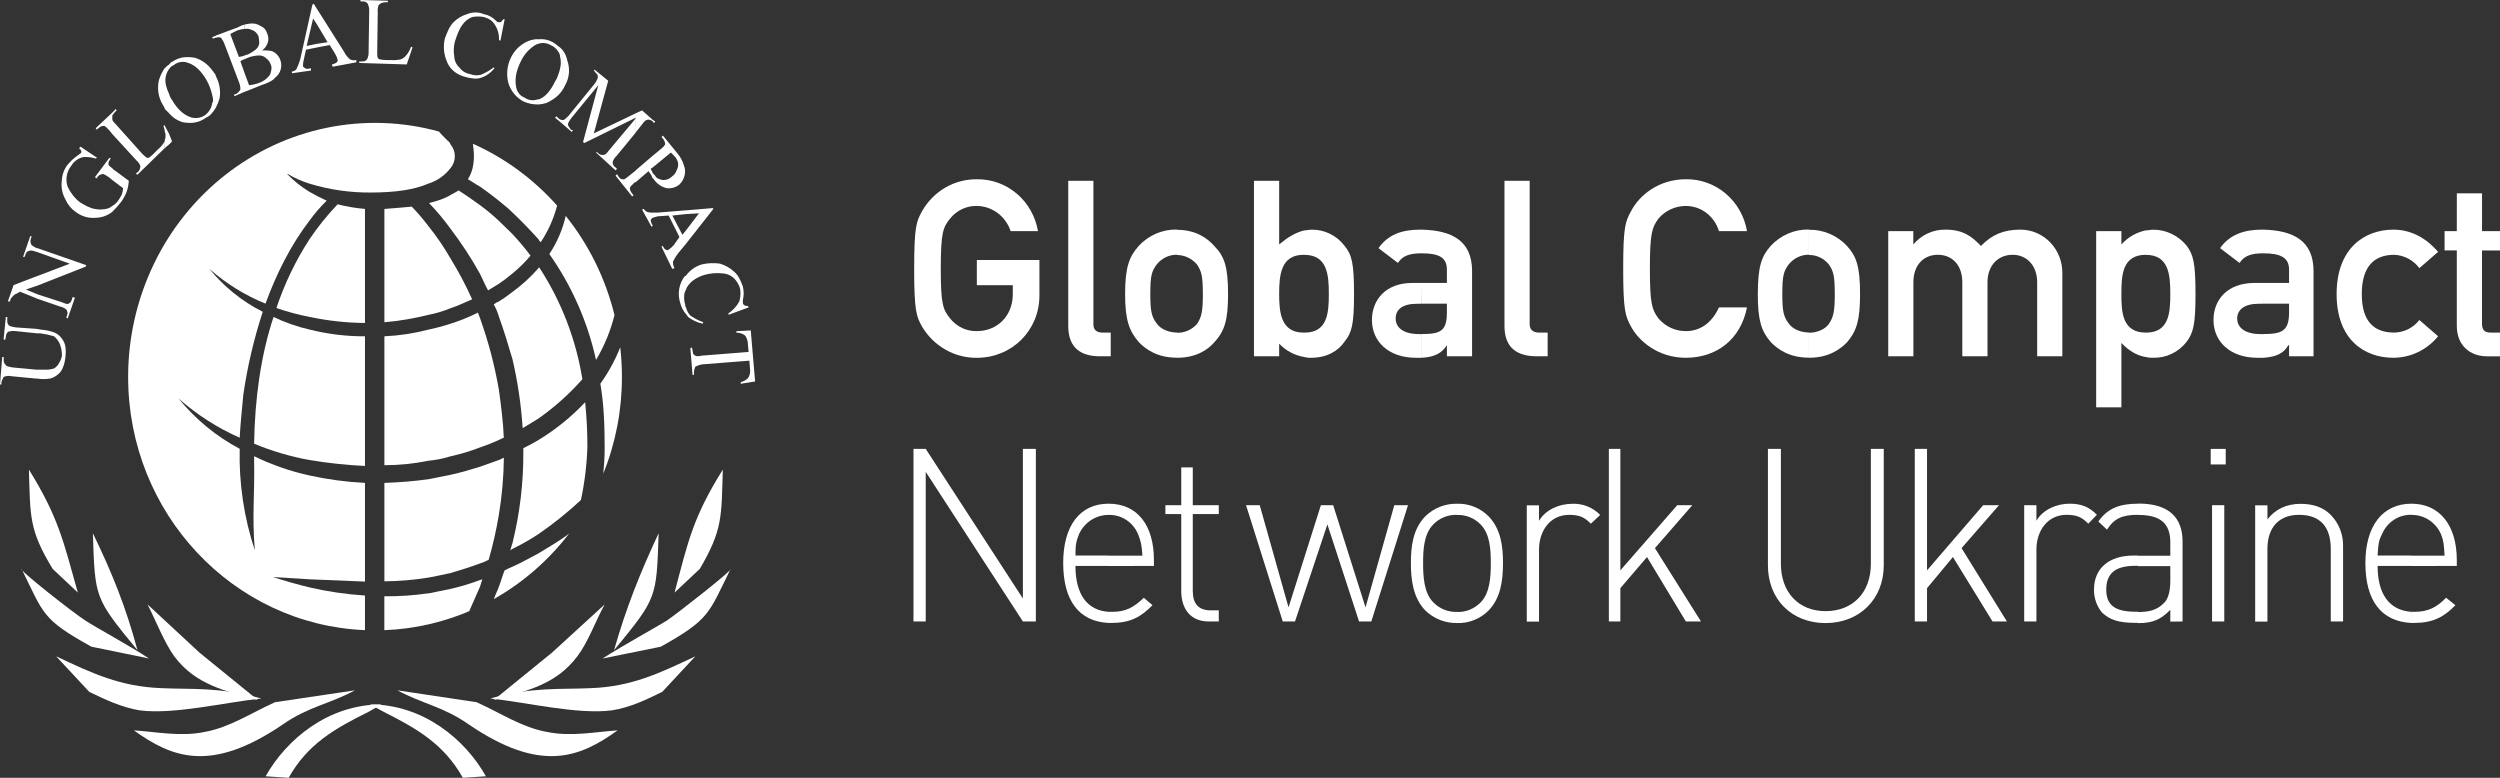 <svg width="90" height="28" viewBox="0 0 90 28" fill="none" xmlns="http://www.w3.org/2000/svg">
<rect x="0" y="0" width="90" height="28" fill="#333333" stroke="none"/>
<path d="M18.816 15.413C18.997 15.307 19.205 15.173 19.386 15.066C19.964 14.659 20.494 14.185 20.966 13.652C20.734 12.212 20.204 10.839 19.412 9.627C19.409 9.627 19.405 9.627 19.402 9.629C19.399 9.63 19.396 9.632 19.394 9.634C19.391 9.637 19.389 9.64 19.388 9.643C19.387 9.646 19.386 9.65 19.386 9.653C19.107 9.972 18.794 10.258 18.453 10.506C18.295 10.631 18.131 10.747 17.96 10.853C17.893 10.877 17.831 10.913 17.775 10.958C17.851 11.092 17.912 11.236 17.956 11.384C18.137 11.89 18.294 12.397 18.449 12.93C18.639 13.746 18.761 14.576 18.816 15.413Z" fill="white"/>
<path d="M21.12 18.267C21.12 18.265 21.12 18.262 21.12 18.26V18.267Z" fill="white"/>
<path d="M19.385 19.226C19.923 18.857 20.434 18.447 20.913 18C21.048 17.369 21.126 16.726 21.146 16.079C21.146 15.545 21.119 15.011 21.066 14.479C20.568 15.009 20.002 15.466 19.385 15.84C19.208 15.947 19.027 16.045 18.84 16.133V16.267C18.846 17.372 18.716 18.474 18.451 19.546C18.425 19.628 18.399 19.705 18.371 19.813C18.397 19.786 18.422 19.786 18.451 19.759C18.773 19.602 19.085 19.424 19.385 19.226Z" fill="white"/>
<path d="M22.122 11.343C21.801 10.034 21.201 8.814 20.366 7.772C20.254 8.264 20.054 8.729 19.776 9.145C20.582 10.286 21.154 11.583 21.457 12.958C21.756 12.457 21.98 11.912 22.122 11.343Z" fill="white"/>
<path d="M18.14 16.477C18.088 16.505 18.011 16.531 17.959 16.56C17.726 16.642 17.518 16.72 17.285 16.8C16.948 16.906 16.585 17.013 16.222 17.093C15.963 17.146 15.704 17.199 15.421 17.253C14.896 17.324 14.367 17.368 13.838 17.384V20.927C14.367 20.923 14.896 20.879 15.419 20.794C15.704 20.74 15.963 20.687 16.22 20.629C16.582 20.523 16.92 20.417 17.282 20.283C17.39 20.25 17.495 20.205 17.593 20.15C17.744 19.624 17.866 19.09 17.956 18.55C18.071 17.865 18.132 17.172 18.14 16.477Z" fill="white"/>
<path d="M17.363 20.854C17.337 20.854 17.311 20.88 17.283 20.88C16.936 21.011 16.581 21.118 16.221 21.2L15.443 21.359H15.418C14.894 21.436 14.365 21.471 13.836 21.466V22.686C14.925 22.645 15.998 22.398 17 21.957L16.894 21.998C17.024 21.703 17.153 21.41 17.282 21.117C17.311 21.013 17.337 20.933 17.363 20.854Z" fill="white"/>
<path d="M17.285 9.867C17.389 10.079 17.466 10.267 17.57 10.454L17.959 10.216C18.129 10.101 18.293 9.976 18.451 9.843C18.686 9.651 18.903 9.437 19.099 9.203C18.897 8.933 18.68 8.675 18.451 8.43C18.296 8.27 18.114 8.11 17.959 7.95C17.745 7.749 17.52 7.562 17.285 7.389C17.026 7.203 16.767 7.017 16.507 6.856C16.415 6.916 16.32 6.969 16.222 7.017C16.015 7.15 15.756 7.23 15.445 7.31C15.725 7.6 15.985 7.911 16.222 8.239C16.614 8.754 16.97 9.298 17.285 9.867Z" fill="white"/>
<path d="M14.823 7.439C14.537 7.467 14.201 7.493 13.838 7.522V11.601C14.371 11.555 14.899 11.466 15.419 11.335C15.693 11.283 15.961 11.203 16.22 11.095C16.479 11.013 16.738 10.882 16.997 10.775C16.769 10.269 16.509 9.779 16.22 9.308C15.983 8.896 15.715 8.504 15.419 8.135C15.234 7.891 15.035 7.659 14.823 7.439Z" fill="white"/>
<path d="M17.959 14.027C17.808 13.155 17.583 12.298 17.285 11.466C17.259 11.384 17.232 11.334 17.204 11.254C16.887 11.414 16.558 11.548 16.22 11.653C15.957 11.74 15.69 11.811 15.419 11.867C14.901 12.003 14.371 12.083 13.838 12.107V16.747C14.369 16.748 14.898 16.694 15.419 16.587C15.69 16.562 15.959 16.509 16.22 16.427C16.581 16.348 16.936 16.241 17.282 16.107C17.511 16.03 17.736 15.941 17.956 15.841C18.015 15.809 18.075 15.781 18.137 15.758C18.114 15.174 18.036 14.583 17.959 14.027Z" fill="white"/>
<path d="M21.354 17.839V17.847C21.354 17.841 21.359 17.837 21.362 17.832L21.354 17.839Z" fill="white"/>
<path d="M9.148 15.973C9.791 16.241 10.46 16.438 11.143 16.561C11.804 16.672 12.47 16.743 13.139 16.774V12.107C12.466 12.11 11.796 12.028 11.143 11.864C10.697 11.762 10.262 11.61 9.847 11.411C9.38 12.827 9.174 14.373 9.148 15.973Z" fill="white"/>
<path d="M13.139 21.439C12.467 21.396 11.8 21.298 11.143 21.147C10.702 21.04 10.236 20.906 9.822 20.773C10.288 20.8 10.702 20.827 11.143 20.855C11.791 20.881 12.439 20.908 13.139 20.937V17.384C12.468 17.351 11.8 17.262 11.143 17.117C10.454 16.967 9.785 16.734 9.148 16.424V16.53C9.174 17.891 9.068 18.508 9.174 19.811C8.784 18.636 8.599 17.399 8.629 16.157C7.785 15.71 7.036 15.094 6.427 14.345C7.087 14.928 7.83 15.405 8.629 15.758C8.655 15.252 8.71 14.745 8.759 14.211C8.907 13.196 9.141 12.197 9.459 11.225C8.72 10.853 8.066 10.326 7.537 9.678C8.138 10.209 8.821 10.632 9.558 10.931C9.947 9.865 10.465 8.824 11.139 7.945C11.326 7.686 11.534 7.445 11.761 7.224C11.549 7.129 11.341 7.022 11.139 6.905C10.847 6.728 10.578 6.513 10.339 6.265H10.364C10.609 6.412 10.871 6.528 11.143 6.611C11.857 6.83 12.6 6.937 13.345 6.931C14.252 6.931 14.926 6.825 15.418 6.611C15.734 6.513 16.013 6.318 16.219 6.052C16.319 5.934 16.374 5.782 16.374 5.625C16.374 5.468 16.319 5.317 16.219 5.199C16.2 5.143 16.163 5.096 16.116 5.065C15.947 4.9 15.85 4.796 15.8 4.735C14.483 4.372 13.102 4.326 11.765 4.6C10.428 4.874 9.17 5.461 8.088 6.315C7.006 7.169 6.13 8.268 5.528 9.527C4.925 10.786 4.612 12.17 4.613 13.573C4.613 18.488 8.407 22.492 13.139 22.685V21.439Z" fill="white"/>
<path d="M13.139 11.627V7.52C12.807 7.493 12.477 7.438 12.154 7.355C11.783 7.743 11.445 8.162 11.144 8.609C10.644 9.38 10.243 10.213 9.951 11.089C10.341 11.224 10.739 11.331 11.144 11.409C11.8 11.548 12.469 11.621 13.139 11.627Z" fill="white"/>
<path d="M19.385 19.921C19.073 20.08 18.762 20.267 18.451 20.4C18.354 20.439 18.259 20.484 18.166 20.534C18.086 20.721 18.036 20.933 17.959 21.12C17.907 21.277 17.831 21.41 17.779 21.567C18.827 20.975 19.749 20.172 20.489 19.207C20.155 19.471 19.769 19.682 19.385 19.921Z" fill="white"/>
<path d="M21.538 17.467L21.526 17.505C21.532 17.492 21.538 17.479 21.543 17.467H21.538Z" fill="white"/>
<path d="M17.026 5.201C17.106 5.707 17.052 6.133 16.844 6.454C17 6.536 17.13 6.64 17.285 6.72C17.518 6.885 17.726 7.04 17.959 7.227C18.114 7.36 18.296 7.494 18.451 7.653C18.763 7.947 19.074 8.267 19.385 8.613C19.404 8.654 19.432 8.69 19.465 8.72C19.734 8.318 19.934 7.872 20.056 7.401C19.21 6.45 18.179 5.692 17.029 5.177L17.026 5.201Z" fill="white"/>
<path d="M21.224 18.08V18.089L21.229 18.08H21.224Z" fill="white"/>
<path d="M22.389 13.574C22.39 13.216 22.369 12.858 22.329 12.503C22.144 12.968 21.903 13.409 21.613 13.813C21.742 14.559 21.768 15.333 21.768 16.159C21.768 16.463 21.744 16.767 21.72 17.048C22.163 15.947 22.391 14.766 22.389 13.574Z" fill="white"/>
<path d="M4.82 26.293C5.62 26.346 6.53 26.533 7.386 26.346C8.267 26.186 9.018 25.679 9.899 25.28L12.776 24.852C11.895 25.333 11.095 25.439 10.184 26.079C7.593 27.84 6.194 27.28 4.82 26.293Z" fill="white"/>
<path d="M2.021 23.627C3.317 24.24 4.328 24.717 5.805 24.773C6.893 24.826 7.877 24.72 9.408 25.146C8.112 25.28 6.272 25.733 5.028 25.573C4.38 25.467 3.759 25.173 3.214 24.907L2.021 23.627Z" fill="white"/>
<path d="M5.312 21.76C5.624 22.373 5.909 23.12 6.273 23.627C7.05 24.666 8.139 24.88 9.28 25.2C8.58 24.64 7.879 24.053 7.18 23.493L5.312 21.76Z" fill="white"/>
<path d="M1.041 16.906C1.093 18.613 1.041 19.067 1.896 20.48L2.802 21.333C2.28 19.467 2.099 18.613 1.041 16.906Z" fill="white"/>
<path d="M0.777 20.48C1.578 22.106 1.504 22.292 3.291 23.281L5.364 23.706C4.638 23.226 3.443 22.586 3.083 22.346C2.695 22.106 0.622 20.48 0.777 20.48Z" fill="white"/>
<path d="M3.343 19.196C3.423 21.543 3.395 21.515 4.95 23.41C4.536 21.866 4.043 20.639 3.343 19.196Z" fill="white"/>
<path d="M9.562 27.946L10.392 28C11.066 26.799 12.024 26.239 13.268 25.626L13.735 25.359C11.817 25.359 10.314 26.612 9.562 27.946Z" fill="white"/>
<path d="M22.234 26.293C21.433 26.346 20.553 26.533 19.672 26.346C18.791 26.186 18.04 25.679 17.159 25.28L14.308 24.852C15.188 25.333 15.967 25.439 16.874 26.079C19.461 27.84 20.861 27.28 22.234 26.293Z" fill="white"/>
<path d="M25.033 23.627C23.737 24.24 22.727 24.72 21.276 24.773C20.187 24.826 19.176 24.72 17.648 25.146C18.943 25.28 20.783 25.733 22.027 25.573C22.701 25.467 23.297 25.173 23.841 24.907L25.033 23.627Z" fill="white"/>
<path d="M21.768 21.76C21.431 22.373 21.172 23.12 20.784 23.627C20.006 24.666 18.917 24.881 17.775 25.2C18.474 24.64 19.174 24.053 19.874 23.493L21.768 21.76Z" fill="white"/>
<path d="M26.021 16.906C25.969 18.613 26.021 19.067 25.192 20.48L24.285 21.333C24.774 19.467 24.956 18.613 26.021 16.906Z" fill="white"/>
<path d="M26.302 20.48C25.502 22.106 25.551 22.292 23.79 23.281L21.69 23.707C22.441 23.227 23.608 22.587 23.997 22.347C24.359 22.106 26.433 20.48 26.302 20.48Z" fill="white"/>
<path d="M23.711 19.196C23.631 21.543 23.659 21.515 22.105 23.41C22.546 21.866 23.038 20.639 23.711 19.196Z" fill="white"/>
<path d="M17.493 27.946L16.662 28C15.989 26.799 15.031 26.239 13.812 25.626L13.32 25.359C15.237 25.359 16.741 26.612 17.493 27.946Z" fill="white"/>
<path d="M24.697 11.307V11.066C24.722 11.177 24.775 11.278 24.852 11.36C24.996 11.461 25.153 11.542 25.319 11.6L25.293 11.653C25.105 11.611 24.929 11.53 24.774 11.413C24.748 11.387 24.723 11.331 24.694 11.307H24.697ZM24.697 10.426C24.723 10.32 24.8 10.24 24.904 10.133C25.042 10.022 25.201 9.941 25.37 9.893C25.573 9.838 25.783 9.82 25.992 9.84C26.144 9.843 26.29 9.9 26.406 10C26.514 10.103 26.594 10.231 26.64 10.374C26.67 10.533 26.661 10.698 26.615 10.853C26.521 11.026 26.387 11.172 26.225 11.28V11.334L26.951 11.066L26.924 11.013C26.88 11.02 26.834 11.011 26.796 10.987C26.769 10.96 26.744 10.96 26.744 10.904V10.797C26.782 10.64 26.782 10.475 26.744 10.318C26.663 10.104 26.588 9.918 26.433 9.785C26.285 9.646 26.107 9.546 25.915 9.49C25.699 9.46 25.48 9.469 25.267 9.518C25.041 9.586 24.841 9.726 24.697 9.918V10.424V10.426ZM24.697 8.774V8.293L25.163 7.68L24.697 7.707V7.573L25.658 7.491L25.683 7.518L24.699 8.771L24.697 8.774ZM27.184 13.733L26.666 13.816V13.759C26.73 13.742 26.792 13.714 26.848 13.677C26.909 13.643 26.955 13.585 26.977 13.517C27 13.448 27.009 13.376 27.003 13.303L26.977 12.984L25.295 13.116C25.205 13.128 25.117 13.156 25.036 13.199C25 13.264 24.982 13.338 24.984 13.412V13.495H24.932L24.852 12.534L24.904 12.508L24.931 12.59C24.931 12.697 24.956 12.777 25.034 12.803C25.06 12.83 25.137 12.83 25.268 12.803L26.949 12.67L26.923 12.377C26.921 12.302 26.904 12.23 26.872 12.163C26.861 12.132 26.844 12.104 26.822 12.081C26.799 12.058 26.772 12.04 26.742 12.029C26.669 11.993 26.59 11.975 26.509 11.976V11.923L27.027 11.895L27.184 13.733ZM24.697 7.573V7.707L24.204 7.76L24.567 8.453L24.697 8.293V8.774L24.411 9.12C24.34 9.211 24.279 9.309 24.229 9.414C24.222 9.497 24.24 9.581 24.282 9.654L24.201 9.68L23.813 8.88L23.864 8.854C23.891 8.936 23.944 8.986 23.969 8.986C24.02 9.013 24.049 9.013 24.072 8.986C24.14 8.942 24.201 8.889 24.253 8.826L24.46 8.534L24.072 7.76L23.683 7.787C23.622 7.801 23.561 7.818 23.502 7.84V7.653H23.683L24.695 7.571L24.697 7.573ZM24.697 9.92V10.426C24.671 10.454 24.671 10.509 24.644 10.534C24.615 10.684 24.624 10.84 24.671 10.987C24.668 11.002 24.67 11.017 24.674 11.031C24.679 11.045 24.687 11.058 24.697 11.069V11.31C24.598 11.195 24.526 11.058 24.489 10.909C24.436 10.748 24.423 10.577 24.45 10.409C24.477 10.242 24.544 10.084 24.644 9.949C24.671 9.949 24.671 9.923 24.697 9.923V9.92ZM23.504 6.426V6.24L23.584 6.323C23.635 6.429 23.739 6.456 23.868 6.482C23.93 6.484 23.992 6.472 24.05 6.448C24.107 6.425 24.16 6.389 24.204 6.344C24.277 6.293 24.332 6.217 24.359 6.131C24.404 6.05 24.422 5.957 24.411 5.864C24.393 5.786 24.357 5.713 24.308 5.651L24.153 5.491L23.504 6.024V5.602L23.763 5.389C23.867 5.307 23.945 5.229 23.945 5.176C23.937 5.107 23.909 5.042 23.865 4.989L23.814 4.936L23.865 4.882L24.386 5.52C24.491 5.644 24.571 5.789 24.619 5.947C24.667 6.065 24.676 6.196 24.644 6.32C24.614 6.442 24.551 6.553 24.462 6.64C24.398 6.693 24.323 6.733 24.243 6.756C24.163 6.779 24.079 6.785 23.997 6.773C23.821 6.732 23.665 6.628 23.556 6.48C23.53 6.454 23.53 6.426 23.504 6.426ZM23.504 4.4V4.317L23.584 4.37L23.558 4.423L23.504 4.4ZM23.504 4.317V4.37C23.424 4.317 23.349 4.288 23.297 4.317C23.245 4.317 23.193 4.37 23.115 4.477L22.883 4.77V4.24V4.08L23.115 3.974L23.504 4.32V4.317ZM23.504 5.597V6.023L23.424 6.076C23.45 6.13 23.476 6.183 23.504 6.237V6.426C23.478 6.4 23.478 6.374 23.453 6.32C23.427 6.267 23.373 6.213 23.349 6.16L22.883 6.56V6.133L23.504 5.602V5.597ZM23.504 7.65V7.837C23.453 7.863 23.453 7.89 23.424 7.919C23.432 7.996 23.459 8.07 23.504 8.133L23.453 8.159L23.115 7.547L23.167 7.52C23.219 7.573 23.271 7.627 23.297 7.627C23.363 7.65 23.434 7.659 23.504 7.653V7.65ZM22.883 4.08V4.24L21.041 5.146L20.988 5.119L21.538 3.067L20.577 4.24C20.497 4.347 20.447 4.427 20.447 4.48C20.447 4.534 20.499 4.587 20.551 4.667L20.631 4.694L20.579 4.746L20.242 4.454V4.32H20.294C20.362 4.276 20.423 4.222 20.475 4.16L21.408 3.014C21.451 2.957 21.486 2.894 21.512 2.827C21.538 2.773 21.512 2.744 21.512 2.693C21.462 2.645 21.417 2.591 21.378 2.533L21.403 2.506L21.896 2.907L21.378 4.802L22.881 4.082L22.883 4.08ZM22.883 4.267L21.922 5.414C21.842 5.52 21.792 5.574 21.741 5.574C21.705 5.582 21.668 5.581 21.633 5.572C21.598 5.563 21.565 5.545 21.538 5.52L21.486 5.467L21.46 5.494L22.16 6.133L22.212 6.08L22.16 6.027C22.127 6.009 22.1 5.982 22.082 5.949C22.064 5.916 22.055 5.878 22.056 5.841C22.075 5.756 22.121 5.681 22.185 5.626L22.886 4.774V4.267H22.883ZM22.883 6.133V6.56H22.856C22.752 6.667 22.675 6.72 22.675 6.773C22.679 6.843 22.708 6.91 22.755 6.96L22.808 7.043L22.755 7.069L22.16 6.323L22.212 6.269L22.264 6.351C22.281 6.385 22.307 6.413 22.339 6.432C22.371 6.451 22.408 6.46 22.445 6.458C22.497 6.458 22.549 6.405 22.653 6.325L22.886 6.138L22.883 6.133ZM20.241 3.254C20.281 3.195 20.316 3.132 20.345 3.067C20.421 2.935 20.467 2.788 20.481 2.636C20.495 2.484 20.476 2.33 20.425 2.187C20.397 2.04 20.335 1.903 20.244 1.787L20.241 3.254ZM20.241 1.787V3.254C20.195 3.321 20.143 3.383 20.085 3.44V2.719C20.189 2.453 20.215 2.239 20.165 2.052C20.163 1.974 20.134 1.899 20.085 1.84V1.654C20.143 1.69 20.196 1.735 20.241 1.787ZM20.241 4.32V4.454L20.085 4.32V4.238C20.104 4.262 20.128 4.281 20.154 4.295C20.18 4.309 20.209 4.318 20.239 4.32H20.241ZM20.085 1.654V1.841C20.023 1.743 19.933 1.668 19.827 1.627C19.761 1.587 19.688 1.561 19.612 1.552C19.536 1.542 19.459 1.55 19.386 1.574V1.414C19.565 1.394 19.745 1.431 19.904 1.52C19.968 1.558 20.029 1.603 20.085 1.654ZM20.085 2.72V3.44C19.961 3.551 19.82 3.641 19.669 3.708C19.576 3.736 19.481 3.754 19.385 3.761V3.573C19.399 3.575 19.414 3.574 19.428 3.57C19.442 3.565 19.454 3.557 19.465 3.547C19.646 3.464 19.828 3.254 19.983 2.934C20.028 2.868 20.062 2.796 20.087 2.72H20.085ZM20.085 4.24V4.322L19.982 4.24L20.033 4.187L20.085 4.24ZM19.386 1.414V1.574C19.36 1.574 19.333 1.6 19.306 1.6C19.054 1.745 18.854 1.969 18.735 2.24C18.579 2.56 18.528 2.853 18.579 3.12C18.591 3.21 18.627 3.295 18.683 3.366C18.738 3.436 18.812 3.489 18.895 3.52C19.051 3.627 19.207 3.627 19.389 3.573V3.76C19.202 3.766 19.016 3.73 18.844 3.653C18.584 3.514 18.389 3.274 18.3 2.987C18.219 2.673 18.256 2.34 18.403 2.053C18.477 1.905 18.579 1.775 18.704 1.669C18.829 1.564 18.973 1.486 19.128 1.44C19.213 1.417 19.301 1.408 19.389 1.414H19.386ZM11.429 1.707V1.574L11.793 1.52L11.428 0.906V0.347L12.389 1.867C12.439 1.97 12.509 2.06 12.596 2.133C12.667 2.172 12.751 2.182 12.829 2.16V2.243L11.975 2.402L11.948 2.32C12.014 2.308 12.077 2.28 12.13 2.238C12.14 2.227 12.147 2.214 12.152 2.2C12.156 2.185 12.158 2.17 12.155 2.155C12.134 2.07 12.098 1.989 12.052 1.915L11.87 1.622L11.429 1.705V1.707ZM14.799 1.68L14.851 1.707L14.643 2.32L12.933 2.267V2.213H13.036C13.071 2.216 13.106 2.211 13.138 2.196C13.169 2.182 13.197 2.159 13.218 2.131C13.256 2.047 13.274 1.956 13.27 1.864L13.291 0.4C13.295 0.308 13.277 0.217 13.239 0.133C13.218 0.105 13.191 0.082 13.159 0.068C13.127 0.053 13.092 0.048 13.058 0.051H12.978V0L13.962 0.026V0.082C13.883 0.075 13.804 0.084 13.729 0.109C13.69 0.13 13.655 0.158 13.626 0.191C13.599 0.277 13.59 0.368 13.599 0.457L13.579 1.895C13.579 1.977 13.579 2.055 13.605 2.082C13.605 2.108 13.631 2.108 13.657 2.135C13.742 2.151 13.829 2.161 13.916 2.162H14.072C14.193 2.171 14.315 2.162 14.434 2.135C14.505 2.106 14.567 2.06 14.616 2.001C14.697 1.908 14.758 1.8 14.798 1.682L14.799 1.68ZM18.168 0.691L18.015 1.467L17.963 1.44C17.974 1.241 17.919 1.043 17.807 0.88C17.727 0.746 17.6 0.667 17.418 0.613C17.281 0.587 17.141 0.587 17.003 0.613C16.854 0.668 16.726 0.771 16.637 0.906C16.534 1.04 16.456 1.253 16.377 1.494C16.331 1.667 16.323 1.849 16.353 2.027C16.355 2.102 16.372 2.177 16.404 2.246C16.435 2.314 16.479 2.376 16.534 2.426C16.629 2.555 16.768 2.641 16.923 2.667C17.047 2.714 17.182 2.723 17.311 2.693C17.476 2.624 17.631 2.534 17.774 2.426L17.801 2.454C17.676 2.618 17.505 2.739 17.311 2.801C17.156 2.854 16.974 2.828 16.767 2.774C16.429 2.692 16.171 2.481 16.067 2.161C15.972 1.915 15.954 1.645 16.015 1.387C16.095 1.174 16.171 0.961 16.326 0.801C16.464 0.663 16.633 0.562 16.818 0.508C17.009 0.428 17.223 0.428 17.414 0.508C17.582 0.538 17.736 0.621 17.855 0.746C17.881 0.773 17.907 0.8 17.935 0.8H18.015C18.067 0.773 18.095 0.718 18.118 0.694L18.168 0.691ZM11.428 0.347V0.906L11.272 0.667L11.039 1.655L11.428 1.573V1.706L11.014 1.789L10.934 2.162C10.915 2.231 10.906 2.303 10.907 2.375C10.907 2.402 10.934 2.428 10.987 2.458C11.013 2.484 11.091 2.484 11.195 2.458V2.54L10.521 2.636L10.496 2.584C10.599 2.557 10.651 2.53 10.677 2.477C10.732 2.367 10.776 2.252 10.809 2.133L11.247 0.165L11.298 0.138L11.428 0.351V0.347ZM8.807 3.307V2.636L8.967 3.067C9.091 3.055 9.213 3.027 9.33 2.984C9.486 2.93 9.622 2.828 9.719 2.691C9.77 2.557 9.799 2.424 9.745 2.318C9.717 2.231 9.663 2.156 9.589 2.104C9.553 2.066 9.508 2.036 9.459 2.018C9.409 1.999 9.357 1.992 9.304 1.997C9.172 2.004 9.041 2.031 8.916 2.08C8.89 2.106 8.836 2.106 8.811 2.132V2C8.822 1.989 8.835 1.982 8.848 1.977C8.862 1.973 8.877 1.971 8.891 1.973C9.002 1.926 9.107 1.863 9.202 1.787C9.269 1.734 9.315 1.658 9.332 1.574C9.336 1.484 9.327 1.394 9.306 1.307C9.283 1.25 9.248 1.199 9.203 1.158C9.159 1.117 9.105 1.087 9.047 1.071C8.975 1.036 8.892 1.026 8.814 1.044V0.88C8.866 0.88 8.918 0.854 8.97 0.854C9.113 0.826 9.261 0.855 9.384 0.936C9.44 0.959 9.491 0.995 9.531 1.041C9.572 1.087 9.601 1.143 9.617 1.203C9.665 1.302 9.674 1.416 9.644 1.523C9.608 1.641 9.535 1.745 9.436 1.816C9.558 1.808 9.68 1.817 9.799 1.843C9.916 1.894 10.012 1.987 10.069 2.104C10.126 2.221 10.14 2.355 10.11 2.482C10.08 2.612 10.005 2.725 9.899 2.801C9.819 2.908 9.641 2.987 9.407 3.067L8.807 3.307ZM8.807 0.88V1.04C8.72 1.047 8.633 1.065 8.549 1.093C8.46 1.132 8.374 1.177 8.29 1.227L8.601 2.051C8.643 2.039 8.687 2.03 8.73 2.024C8.756 2.024 8.782 1.997 8.81 1.997V2.131C8.785 2.131 8.759 2.131 8.759 2.158C8.739 2.158 8.719 2.163 8.701 2.172C8.683 2.181 8.668 2.194 8.655 2.211L8.807 2.636V3.304L8.445 3.463L8.419 3.41L8.499 3.383C8.563 3.345 8.617 3.29 8.654 3.224C8.656 3.132 8.638 3.041 8.603 2.957L8.087 1.6C8.057 1.513 8.013 1.432 7.958 1.36C7.929 1.347 7.898 1.34 7.867 1.34C7.836 1.34 7.805 1.347 7.776 1.36V1.278L8.553 0.989C8.634 0.941 8.72 0.905 8.81 0.882L8.807 0.88ZM7.774 3.867C7.828 3.765 7.872 3.658 7.904 3.547C7.951 3.273 7.905 2.991 7.774 2.747V3.867ZM7.774 1.28V1.363H7.749L7.669 1.389L7.643 1.363V1.336L7.773 1.283L7.774 1.28ZM7.774 2.747V3.867C7.74 3.935 7.696 3.998 7.645 4.054V3.68C7.67 3.68 7.67 3.68 7.67 3.653C7.673 3.581 7.664 3.509 7.645 3.44V2.533C7.67 2.56 7.697 2.616 7.725 2.64C7.751 2.669 7.769 2.707 7.774 2.747ZM7.645 2.533V3.44C7.601 3.245 7.532 3.058 7.437 2.884C7.231 2.537 7.023 2.35 6.79 2.27C6.7 2.231 6.602 2.218 6.506 2.232C6.41 2.247 6.32 2.288 6.245 2.352C6.178 2.374 6.123 2.422 6.09 2.486V2.32C6.121 2.271 6.166 2.233 6.219 2.213C6.453 2.053 6.712 2.027 7.02 2.08C7.27 2.158 7.488 2.317 7.641 2.533H7.645ZM7.645 3.68C7.635 3.777 7.604 3.87 7.555 3.953C7.505 4.036 7.439 4.107 7.36 4.16C7.282 4.208 7.196 4.237 7.106 4.246C7.017 4.256 6.926 4.244 6.842 4.213C6.609 4.131 6.375 3.92 6.194 3.6C6.144 3.537 6.108 3.464 6.09 3.386V4.08C6.22 4.234 6.391 4.346 6.582 4.4C6.893 4.454 7.152 4.427 7.412 4.24C7.504 4.2 7.585 4.136 7.645 4.054V3.68ZM6.09 5.2V4.826L6.194 5.093L6.09 5.2ZM6.09 2.317V2.48C6.02 2.574 5.976 2.684 5.96 2.801C5.934 2.961 5.986 3.174 6.09 3.387V4.081L5.934 3.921V2.454C5.979 2.401 6.032 2.356 6.09 2.32V2.317ZM6.09 4.823V5.197L5.934 5.33V5.04C5.955 4.989 5.964 4.935 5.96 4.88C5.962 4.834 5.953 4.788 5.934 4.746V4.531L6.09 4.823ZM5.934 2.45V3.917C5.934 3.89 5.909 3.863 5.883 3.811C5.795 3.675 5.735 3.522 5.707 3.361C5.679 3.2 5.685 3.035 5.723 2.877C5.771 2.725 5.841 2.581 5.93 2.45H5.934ZM5.934 4.531V4.743C5.927 4.671 5.909 4.599 5.883 4.531L5.934 4.504V4.531V4.531ZM5.934 5.036C5.937 5.051 5.935 5.066 5.931 5.081C5.927 5.095 5.919 5.108 5.909 5.119C5.848 5.222 5.769 5.313 5.676 5.386L5.572 5.493C5.468 5.602 5.39 5.654 5.364 5.68H5.284C5.23 5.638 5.178 5.594 5.129 5.546L4.198 4.507C4.095 4.4 4.043 4.347 4.043 4.293V4.826L4.923 5.786C4.98 5.837 5.025 5.901 5.053 5.973C5.054 6.052 5.025 6.129 4.973 6.187L4.893 6.24L4.944 6.294L5.929 5.333V5.04L5.934 5.036ZM4.043 7.627V7.415C4.123 7.368 4.194 7.304 4.25 7.228C4.297 7.16 4.34 7.089 4.38 7.015C4.409 6.939 4.427 6.857 4.432 6.775L4.043 6.482V6.054C4.068 6.08 4.068 6.107 4.095 6.107L4.638 6.509C4.629 6.645 4.602 6.78 4.558 6.909C4.505 7.042 4.435 7.168 4.351 7.282C4.254 7.404 4.15 7.52 4.039 7.629L4.043 7.627ZM4.043 4.187V4.054L4.172 3.92L4.198 3.974C4.138 4.028 4.085 4.09 4.043 4.16V4.187ZM1.32 11.84L1.476 11.867C1.644 11.878 1.81 11.914 1.968 11.974C2.1 12.033 2.209 12.137 2.279 12.267C2.359 12.4 2.383 12.587 2.359 12.826C2.335 13.066 2.279 13.253 2.178 13.387C2.083 13.502 1.957 13.586 1.815 13.626C1.652 13.654 1.486 13.654 1.323 13.626V13.307H1.711C1.8 13.304 1.888 13.286 1.97 13.253C2.022 13.2 2.1 13.147 2.126 13.066C2.18 12.987 2.216 12.896 2.23 12.8C2.231 12.654 2.204 12.509 2.15 12.373C2.103 12.269 2.032 12.177 1.943 12.106C1.782 12.057 1.617 12.022 1.451 12H1.322V11.84H1.32ZM4.043 4.054V4.293V4.826L3.939 4.696C3.836 4.587 3.784 4.531 3.732 4.531C3.698 4.531 3.664 4.538 3.633 4.552C3.601 4.566 3.573 4.587 3.551 4.614L3.471 4.667L3.447 4.614L4.043 4.054V4.054ZM4.043 6.054V6.48L3.913 6.374C3.854 6.335 3.794 6.299 3.732 6.267C3.687 6.262 3.642 6.272 3.602 6.294C3.577 6.294 3.522 6.346 3.472 6.426L3.42 6.374L3.939 5.68L3.99 5.707L3.966 5.733C3.913 5.816 3.886 5.867 3.913 5.947C3.951 5.989 3.995 6.025 4.043 6.054ZM4.043 7.413C4.003 7.447 3.96 7.475 3.913 7.496C3.753 7.546 3.584 7.556 3.42 7.523C3.239 7.496 3.058 7.389 2.877 7.282C2.688 7.135 2.537 6.943 2.436 6.722C2.392 6.597 2.381 6.462 2.403 6.331C2.425 6.199 2.48 6.076 2.562 5.973C2.61 5.891 2.674 5.821 2.75 5.766C2.826 5.711 2.912 5.673 3.003 5.654C3.152 5.646 3.301 5.664 3.444 5.707L3.495 5.68L2.899 5.28L2.847 5.333C2.899 5.387 2.927 5.415 2.927 5.44V5.494C2.897 5.527 2.862 5.555 2.823 5.576C2.742 5.634 2.664 5.696 2.59 5.762L2.435 5.927C2.311 6.087 2.238 6.282 2.227 6.487C2.192 6.726 2.237 6.971 2.356 7.18C2.435 7.362 2.562 7.517 2.722 7.627C2.93 7.788 3.189 7.865 3.448 7.84C3.664 7.835 3.872 7.76 4.044 7.627V7.415L4.043 7.413ZM1.32 10.747V10.586L2.227 10.88C2.356 10.933 2.435 10.963 2.46 10.933C2.54 10.907 2.564 10.851 2.59 10.773L2.617 10.691L2.697 10.717L2.438 11.464L2.386 11.437L2.412 11.355C2.428 11.32 2.434 11.282 2.429 11.244C2.424 11.207 2.409 11.171 2.386 11.142C2.325 11.091 2.253 11.057 2.177 11.04L1.322 10.747H1.32ZM1.32 10.293V9.947L2.512 9.493L1.32 9.067V8.933H1.346L3.107 9.546L3.081 9.6L1.32 10.293ZM0.182 12.24L0.13 12.213L0.21 11.413H0.262V11.521C0.255 11.56 0.259 11.601 0.273 11.638C0.287 11.676 0.311 11.709 0.342 11.733C0.417 11.76 0.495 11.778 0.575 11.787L1.327 11.84V12L0.549 11.918C0.462 11.909 0.374 11.918 0.29 11.944C0.264 11.967 0.244 11.996 0.23 12.028C0.216 12.061 0.209 12.096 0.21 12.131L0.184 12.237L0.182 12.24ZM1.322 13.626H1.27L0.415 13.544C0.319 13.521 0.219 13.531 0.13 13.571C0.098 13.631 0.071 13.693 0.05 13.757V13.84H0L0.08 12.851H0.132V12.957C0.129 12.993 0.135 13.029 0.149 13.062C0.163 13.094 0.184 13.123 0.212 13.144C0.238 13.197 0.316 13.197 0.445 13.227L1.326 13.309V13.629L1.322 13.626ZM1.322 8.93V9.064H1.296C1.167 9.01 1.089 9.01 1.037 9.036C0.985 9.036 0.933 9.09 0.907 9.196L0.882 9.25H0.829L1.089 8.503H1.14L1.115 8.586C1.099 8.625 1.093 8.667 1.098 8.709C1.102 8.751 1.117 8.791 1.14 8.826C1.196 8.869 1.257 8.905 1.322 8.933V8.93ZM1.322 9.944V10.29L0.933 10.423L1.322 10.583V10.744L0.726 10.503L0.518 10.61L0.415 10.716C0.382 10.753 0.364 10.8 0.363 10.85H0.283L0.49 10.263L1.322 9.944Z" fill="white"/>
<path d="M37.291 22.373V16.16H36.824V21.547L33.326 16.16H32.885V22.373H33.326V16.987L36.824 22.373H37.291Z" fill="white"/>
<path d="M41.541 20.373V20.16C41.541 18.906 40.945 18.133 39.908 18.133V18.537C40.132 18.53 40.353 18.591 40.543 18.715C40.733 18.839 40.882 19.018 40.97 19.23C41.075 19.497 41.1 19.604 41.127 20.004H39.908V20.377L41.541 20.373ZM39.908 22.426H40.011C40.685 22.426 41.075 22.213 41.489 21.787L41.178 21.519C40.814 21.866 40.53 22.026 40.038 22.026H39.908V22.426ZM39.908 18.133C38.871 18.133 38.275 18.933 38.275 20.266C38.275 21.626 38.846 22.373 39.908 22.426V22.026C39.13 21.973 38.716 21.386 38.716 20.373H39.908V20H38.716C38.716 19.599 38.741 19.493 38.846 19.226C38.941 19.019 39.091 18.845 39.279 18.723C39.467 18.601 39.685 18.536 39.908 18.537V18.133Z" fill="white"/>
<path d="M43.876 22.373V21.973H43.588C43.147 21.973 42.94 21.733 42.94 21.28V18.506H43.876V18.186H42.94V16.826H42.525V18.186H41.954V18.506H42.525V21.28C42.525 21.919 42.862 22.373 43.51 22.373H43.876Z" fill="white"/>
<path d="M50.689 18.186H50.195L49.159 21.866L47.994 18.186H47.552L46.387 21.866L45.35 18.186H44.857L46.179 22.373H46.62L47.786 18.879L48.926 22.373H49.367L50.689 18.186Z" fill="white"/>
<path d="M54.108 20.268C54.108 19.655 54.028 19.042 53.59 18.588C53.44 18.437 53.261 18.32 53.065 18.242C52.869 18.164 52.66 18.127 52.45 18.135V18.538C52.608 18.532 52.766 18.56 52.913 18.619C53.06 18.679 53.194 18.769 53.306 18.884C53.642 19.23 53.669 19.79 53.669 20.27C53.669 20.751 53.642 21.341 53.306 21.684C53.194 21.799 53.06 21.889 52.913 21.949C52.766 22.009 52.608 22.037 52.45 22.031V22.43C52.66 22.438 52.869 22.401 53.065 22.323C53.261 22.246 53.44 22.128 53.59 21.977C54.031 21.519 54.108 20.88 54.108 20.268ZM52.45 18.135C52.027 18.125 51.617 18.288 51.31 18.588C50.87 19.042 50.792 19.655 50.792 20.268C50.792 20.881 50.872 21.521 51.31 21.975C51.617 22.274 52.027 22.437 52.45 22.428V22.028C52.292 22.034 52.135 22.006 51.988 21.947C51.841 21.887 51.708 21.797 51.596 21.682C51.258 21.335 51.232 20.748 51.232 20.268C51.232 19.787 51.258 19.228 51.596 18.881C51.708 18.766 51.841 18.676 51.988 18.617C52.135 18.557 52.292 18.529 52.45 18.535V18.135Z" fill="white"/>
<path d="M57.27 18.853L57.607 18.538C57.475 18.402 57.317 18.297 57.143 18.228C56.969 18.159 56.783 18.128 56.597 18.137C56.13 18.137 55.636 18.351 55.404 18.751V18.191H54.964V22.377H55.405V19.787C55.405 19.12 55.794 18.534 56.494 18.534C56.855 18.538 57.037 18.613 57.27 18.853Z" fill="white"/>
<path d="M61.235 22.373L59.577 19.733L60.924 18.187H60.38L58.333 20.533V16.16H57.919V22.373H58.333V21.174L59.292 20.053L60.691 22.373H61.235Z" fill="white"/>
<path d="M67.815 20.351V16.16H67.351V20.294C67.351 21.333 66.703 22.001 65.719 22.001C64.758 22.001 64.112 21.333 64.112 20.294V16.16H63.645V20.351C63.645 21.577 64.5 22.431 65.719 22.431C66.937 22.431 67.815 21.573 67.815 20.351Z" fill="white"/>
<path d="M72.249 22.373L70.616 19.733L71.964 18.187H71.394L69.373 20.533V16.16H68.932V22.373H69.373V21.174L70.305 20.053L71.731 22.373H72.249Z" fill="white"/>
<path d="M75.177 18.853L75.488 18.533C75.203 18.239 74.917 18.133 74.503 18.133C74.037 18.133 73.543 18.346 73.311 18.747V18.186H72.871V22.373H73.311V19.786C73.311 19.12 73.7 18.533 74.4 18.533C74.762 18.537 74.941 18.612 75.177 18.853Z" fill="white"/>
<path d="M78.572 22.373V19.489C78.572 18.636 78.08 18.129 76.991 18.129H76.966V18.538H76.991C77.82 18.538 78.131 18.884 78.131 19.526V20.007H76.966V20.38H78.131V20.913C78.131 21.287 78.051 21.579 77.898 21.713C77.639 21.98 77.328 22.033 76.966 22.033V22.433C77.51 22.433 77.794 22.299 78.131 21.953V22.379L78.572 22.373ZM76.966 18.133C76.318 18.133 75.877 18.293 75.54 18.773L75.851 19.067C76.11 18.666 76.395 18.533 76.966 18.533V18.133ZM76.966 20H76.81C75.929 20 75.384 20.453 75.384 21.226C75.38 21.527 75.481 21.82 75.67 22.05C75.954 22.316 76.266 22.423 76.887 22.423H76.967V22.023H76.887C76.136 22.023 75.825 21.784 75.825 21.223C75.825 20.636 76.162 20.37 76.861 20.37H76.966V20Z" fill="white"/>
<path d="M80.074 22.373V18.187H79.634V22.373H80.074ZM80.126 16.72V16.16H79.585V16.72H80.126Z" fill="white"/>
<path d="M84.351 22.373V19.68C84.357 19.469 84.321 19.258 84.245 19.062C84.169 18.865 84.055 18.687 83.909 18.538C83.649 18.271 83.287 18.138 82.821 18.138C82.328 18.138 81.913 18.324 81.628 18.698V18.191H81.186V22.377H81.627V19.76C81.627 18.987 82.042 18.534 82.768 18.534C83.519 18.534 83.908 18.96 83.908 19.76V22.373H84.351Z" fill="white"/>
<path d="M88.445 20.373V20.16C88.445 18.906 87.823 18.133 86.812 18.133V18.537C87.036 18.533 87.256 18.597 87.445 18.72C87.633 18.843 87.783 19.02 87.875 19.23C87.979 19.497 87.979 19.604 88.005 20.004H86.812V20.377L88.445 20.373ZM86.812 22.426H86.893C87.592 22.426 87.981 22.213 88.395 21.787L88.058 21.519C87.721 21.866 87.411 22.026 86.918 22.026H86.815L86.812 22.426ZM86.812 18.133C85.772 18.133 85.154 18.933 85.154 20.266C85.154 21.626 85.724 22.373 86.812 22.426V22.026C86.012 21.973 85.594 21.386 85.594 20.373H86.812V20H85.594C85.62 19.599 85.62 19.493 85.754 19.226C85.844 19.015 85.993 18.835 86.182 18.712C86.371 18.588 86.592 18.526 86.817 18.533L86.812 18.133Z" fill="white"/>
<path d="M35.166 10.267H36.461V10.586C36.461 11.387 35.891 11.92 35.166 11.92C34.983 11.924 34.801 11.886 34.635 11.807C34.468 11.728 34.321 11.612 34.205 11.466C33.948 11.146 33.868 10.958 33.868 9.68C33.868 8.373 33.948 8.187 34.204 7.867C34.321 7.722 34.467 7.606 34.634 7.527C34.8 7.449 34.982 7.41 35.165 7.414C35.434 7.417 35.696 7.506 35.914 7.668C36.132 7.831 36.296 8.058 36.383 8.321H37.367C37.276 7.791 37.005 7.311 36.601 6.969C36.197 6.627 35.688 6.445 35.165 6.454C34.767 6.45 34.376 6.553 34.03 6.754C33.684 6.956 33.396 7.248 33.195 7.601C32.989 7.974 32.91 8.161 32.91 9.681C32.91 11.201 32.99 11.388 33.195 11.761C33.402 12.107 33.692 12.391 34.037 12.587C34.382 12.784 34.771 12.885 35.165 12.881C36.435 12.881 37.419 11.892 37.419 10.641V9.36H35.166V10.267Z" fill="white"/>
<path d="M38.457 11.733C38.457 12.557 38.949 12.826 39.597 12.826H39.986V11.974H39.7C39.468 11.974 39.363 11.867 39.363 11.68V6.509H38.457V11.733Z" fill="white"/>
<path d="M42.37 12.88C43.07 12.88 43.484 12.587 43.718 12.32C44.08 11.921 44.21 11.546 44.21 10.59C44.21 9.601 44.08 9.231 43.718 8.86C43.484 8.593 43.07 8.273 42.37 8.273V9.179C42.508 9.181 42.644 9.212 42.769 9.272C42.894 9.332 43.005 9.419 43.095 9.526C43.251 9.766 43.303 9.927 43.303 10.592C43.303 11.233 43.251 11.416 43.095 11.659C43.004 11.763 42.892 11.846 42.767 11.901C42.641 11.956 42.506 11.983 42.37 11.98V12.88ZM40.504 10.587C40.504 11.546 40.66 11.921 40.997 12.317C41.255 12.584 41.67 12.877 42.37 12.877V11.971C42.059 11.971 41.773 11.837 41.645 11.65C41.463 11.411 41.411 11.224 41.411 10.583C41.411 9.918 41.463 9.759 41.645 9.517C41.733 9.407 41.843 9.319 41.969 9.259C42.094 9.199 42.231 9.169 42.37 9.17V8.264C42.113 8.258 41.858 8.308 41.621 8.409C41.384 8.511 41.17 8.662 40.994 8.854C40.66 9.228 40.504 9.6 40.504 10.587Z" fill="white"/>
<path d="M46.957 12.853C47.041 12.876 47.129 12.885 47.216 12.879C47.76 12.879 48.177 12.639 48.408 12.293C48.667 11.973 48.745 11.679 48.745 10.585C48.745 9.466 48.665 9.172 48.408 8.855C48.268 8.669 48.087 8.519 47.88 8.417C47.673 8.315 47.446 8.264 47.216 8.269C47.112 8.269 47.035 8.295 46.957 8.295V9.175C47.786 9.175 47.838 9.895 47.838 10.588C47.838 11.281 47.786 11.975 46.957 11.975V12.853ZM45.143 12.826H46.05V12.372C46.294 12.629 46.612 12.798 46.957 12.853V11.974H46.93C46.101 11.974 46.05 11.226 46.05 10.586C46.05 9.921 46.101 9.173 46.93 9.173H46.957V8.293C46.62 8.376 46.335 8.56 46.05 8.8V6.509H45.143V12.826Z" fill="white"/>
<path d="M52.088 12.826H52.995V9.759C52.995 8.666 52.269 8.293 51.18 8.267V9.119C51.828 9.119 52.088 9.284 52.088 9.707V10.186H51.18V10.933H52.088V11.253C52.088 11.92 51.855 12.026 51.18 12.026V12.88C51.647 12.853 51.907 12.715 52.088 12.426V12.826ZM51.18 8.267H51.128C50.455 8.267 49.963 8.453 49.626 8.933L50.325 9.466C50.481 9.226 50.714 9.119 51.18 9.119V8.267ZM51.18 10.186H50.842C49.881 10.186 49.39 10.799 49.39 11.52C49.39 12.293 49.986 12.88 50.971 12.88H51.178V12.028H51.098C50.476 12.028 50.244 11.762 50.244 11.468C50.244 11.149 50.476 10.935 51.02 10.935H51.176L51.18 10.186Z" fill="white"/>
<path d="M54.161 11.733C54.161 12.557 54.654 12.826 55.327 12.826H55.715V11.974H55.405C55.198 11.974 55.068 11.867 55.068 11.68V6.509H54.161V11.733Z" fill="white"/>
<path d="M61.883 11.066C61.624 11.627 61.209 11.92 60.691 11.92C60.505 11.921 60.321 11.881 60.151 11.803C59.981 11.724 59.83 11.61 59.706 11.466C59.474 11.146 59.396 10.96 59.396 9.68C59.396 8.373 59.476 8.187 59.706 7.867C59.83 7.724 59.981 7.61 60.151 7.532C60.32 7.454 60.504 7.414 60.69 7.415C60.957 7.414 61.217 7.502 61.431 7.665C61.646 7.829 61.804 8.059 61.882 8.321H62.892C62.802 7.791 62.53 7.311 62.126 6.969C61.722 6.627 61.213 6.444 60.69 6.453C59.705 6.453 59.008 7.04 58.719 7.6C58.513 7.973 58.435 8.16 58.435 9.68C58.435 11.2 58.515 11.387 58.719 11.76C59.005 12.293 59.705 12.88 60.69 12.88C61.778 12.88 62.659 12.24 62.892 11.067L61.883 11.066Z" fill="white"/>
<path d="M65.123 12.879C65.822 12.879 66.236 12.586 66.496 12.319C66.833 11.92 66.962 11.546 66.962 10.589C66.962 9.6 66.833 9.23 66.496 8.859C66.319 8.668 66.106 8.518 65.869 8.417C65.633 8.316 65.379 8.266 65.123 8.272V9.179C65.26 9.177 65.397 9.208 65.521 9.268C65.646 9.328 65.756 9.416 65.843 9.525C66.004 9.765 66.052 9.926 66.052 10.591C66.052 11.232 65.999 11.415 65.843 11.658C65.714 11.845 65.429 11.979 65.123 11.979V12.879ZM63.281 10.586C63.281 11.546 63.411 11.92 63.748 12.316C64.007 12.583 64.422 12.876 65.122 12.876V11.97C64.811 11.97 64.525 11.836 64.396 11.649C64.214 11.41 64.163 11.223 64.163 10.582C64.163 9.917 64.214 9.759 64.396 9.516C64.484 9.406 64.595 9.318 64.721 9.258C64.846 9.198 64.983 9.168 65.122 9.169V8.263C64.866 8.257 64.611 8.306 64.375 8.407C64.138 8.508 63.925 8.659 63.748 8.85C63.412 9.227 63.282 9.6 63.282 10.586H63.281Z" fill="white"/>
<path d="M67.976 12.826H68.882V10.16C68.882 9.547 69.245 9.172 69.763 9.172C70.281 9.172 70.643 9.545 70.643 10.16V12.826H71.55V10.16C71.55 9.547 71.939 9.172 72.457 9.172C72.949 9.172 73.338 9.545 73.338 10.16V12.826H74.244V9.84C74.247 9.635 74.21 9.431 74.136 9.24C74.062 9.05 73.952 8.877 73.812 8.73C73.672 8.584 73.505 8.468 73.322 8.388C73.138 8.309 72.941 8.267 72.741 8.267C72.119 8.267 71.704 8.453 71.315 8.854C71.005 8.534 70.694 8.267 70.046 8.267C69.825 8.262 69.606 8.307 69.405 8.399C69.203 8.491 69.024 8.628 68.879 8.8V8.321H67.976V12.826Z" fill="white"/>
<path d="M77.25 12.853C77.335 12.875 77.422 12.883 77.51 12.879C77.743 12.886 77.975 12.837 78.186 12.735C78.398 12.633 78.583 12.482 78.727 12.293C78.96 11.973 79.038 11.679 79.038 10.585C79.038 9.466 78.958 9.172 78.727 8.855C78.579 8.671 78.393 8.522 78.183 8.421C77.972 8.319 77.742 8.267 77.51 8.269C77.43 8.269 77.328 8.295 77.25 8.295V9.175C78.08 9.175 78.131 9.895 78.131 10.588C78.131 11.281 78.08 11.975 77.25 11.975V12.853ZM75.462 14.665H76.37V12.347C76.628 12.614 76.913 12.8 77.25 12.854V11.974C76.395 11.974 76.37 11.226 76.37 10.586C76.37 9.92 76.395 9.173 77.25 9.173V8.293C76.912 8.363 76.604 8.54 76.37 8.8V8.321H75.462V14.665Z" fill="white"/>
<path d="M82.407 12.826H83.287V9.759C83.287 8.666 82.562 8.293 81.473 8.267V9.119C82.122 9.119 82.406 9.284 82.406 9.707V10.186H81.473V10.933H82.406V11.253C82.406 11.92 82.147 12.026 81.473 12.026V12.88C81.94 12.853 82.225 12.715 82.38 12.426H82.406L82.407 12.826ZM81.474 8.267H81.427C80.778 8.267 80.26 8.453 79.923 8.933L80.624 9.466C80.778 9.226 81.012 9.119 81.478 9.119V8.267H81.474ZM81.474 10.186H81.163C80.178 10.186 79.686 10.799 79.686 11.52C79.686 12.293 80.282 12.88 81.266 12.88H81.474V12.028H81.394C80.772 12.028 80.539 11.762 80.539 11.468C80.539 11.149 80.798 10.935 81.317 10.935H81.472L81.474 10.186Z" fill="white"/>
<path d="M87.098 11.52C86.988 11.66 86.85 11.773 86.693 11.851C86.537 11.929 86.365 11.971 86.191 11.973C85.465 11.973 85.024 11.573 85.024 10.586C85.024 9.599 85.465 9.173 86.191 9.173C86.367 9.18 86.539 9.226 86.696 9.309C86.853 9.392 86.99 9.51 87.098 9.653L87.772 9.067C87.383 8.613 86.839 8.267 86.164 8.267C85.128 8.267 84.118 8.933 84.118 10.586C84.118 12.239 85.128 12.88 86.164 12.88C86.471 12.878 86.773 12.809 87.051 12.675C87.328 12.541 87.575 12.347 87.772 12.106L87.098 11.52Z" fill="white"/>
<path d="M88.445 8.321H88.005V9.015H88.445V11.734C88.445 12.427 88.912 12.827 89.534 12.827H90V11.973H89.663C89.456 11.973 89.352 11.891 89.352 11.653V9.016H90V8.321H89.353V6.96H88.446L88.445 8.321Z" fill="white"/>
</svg>
